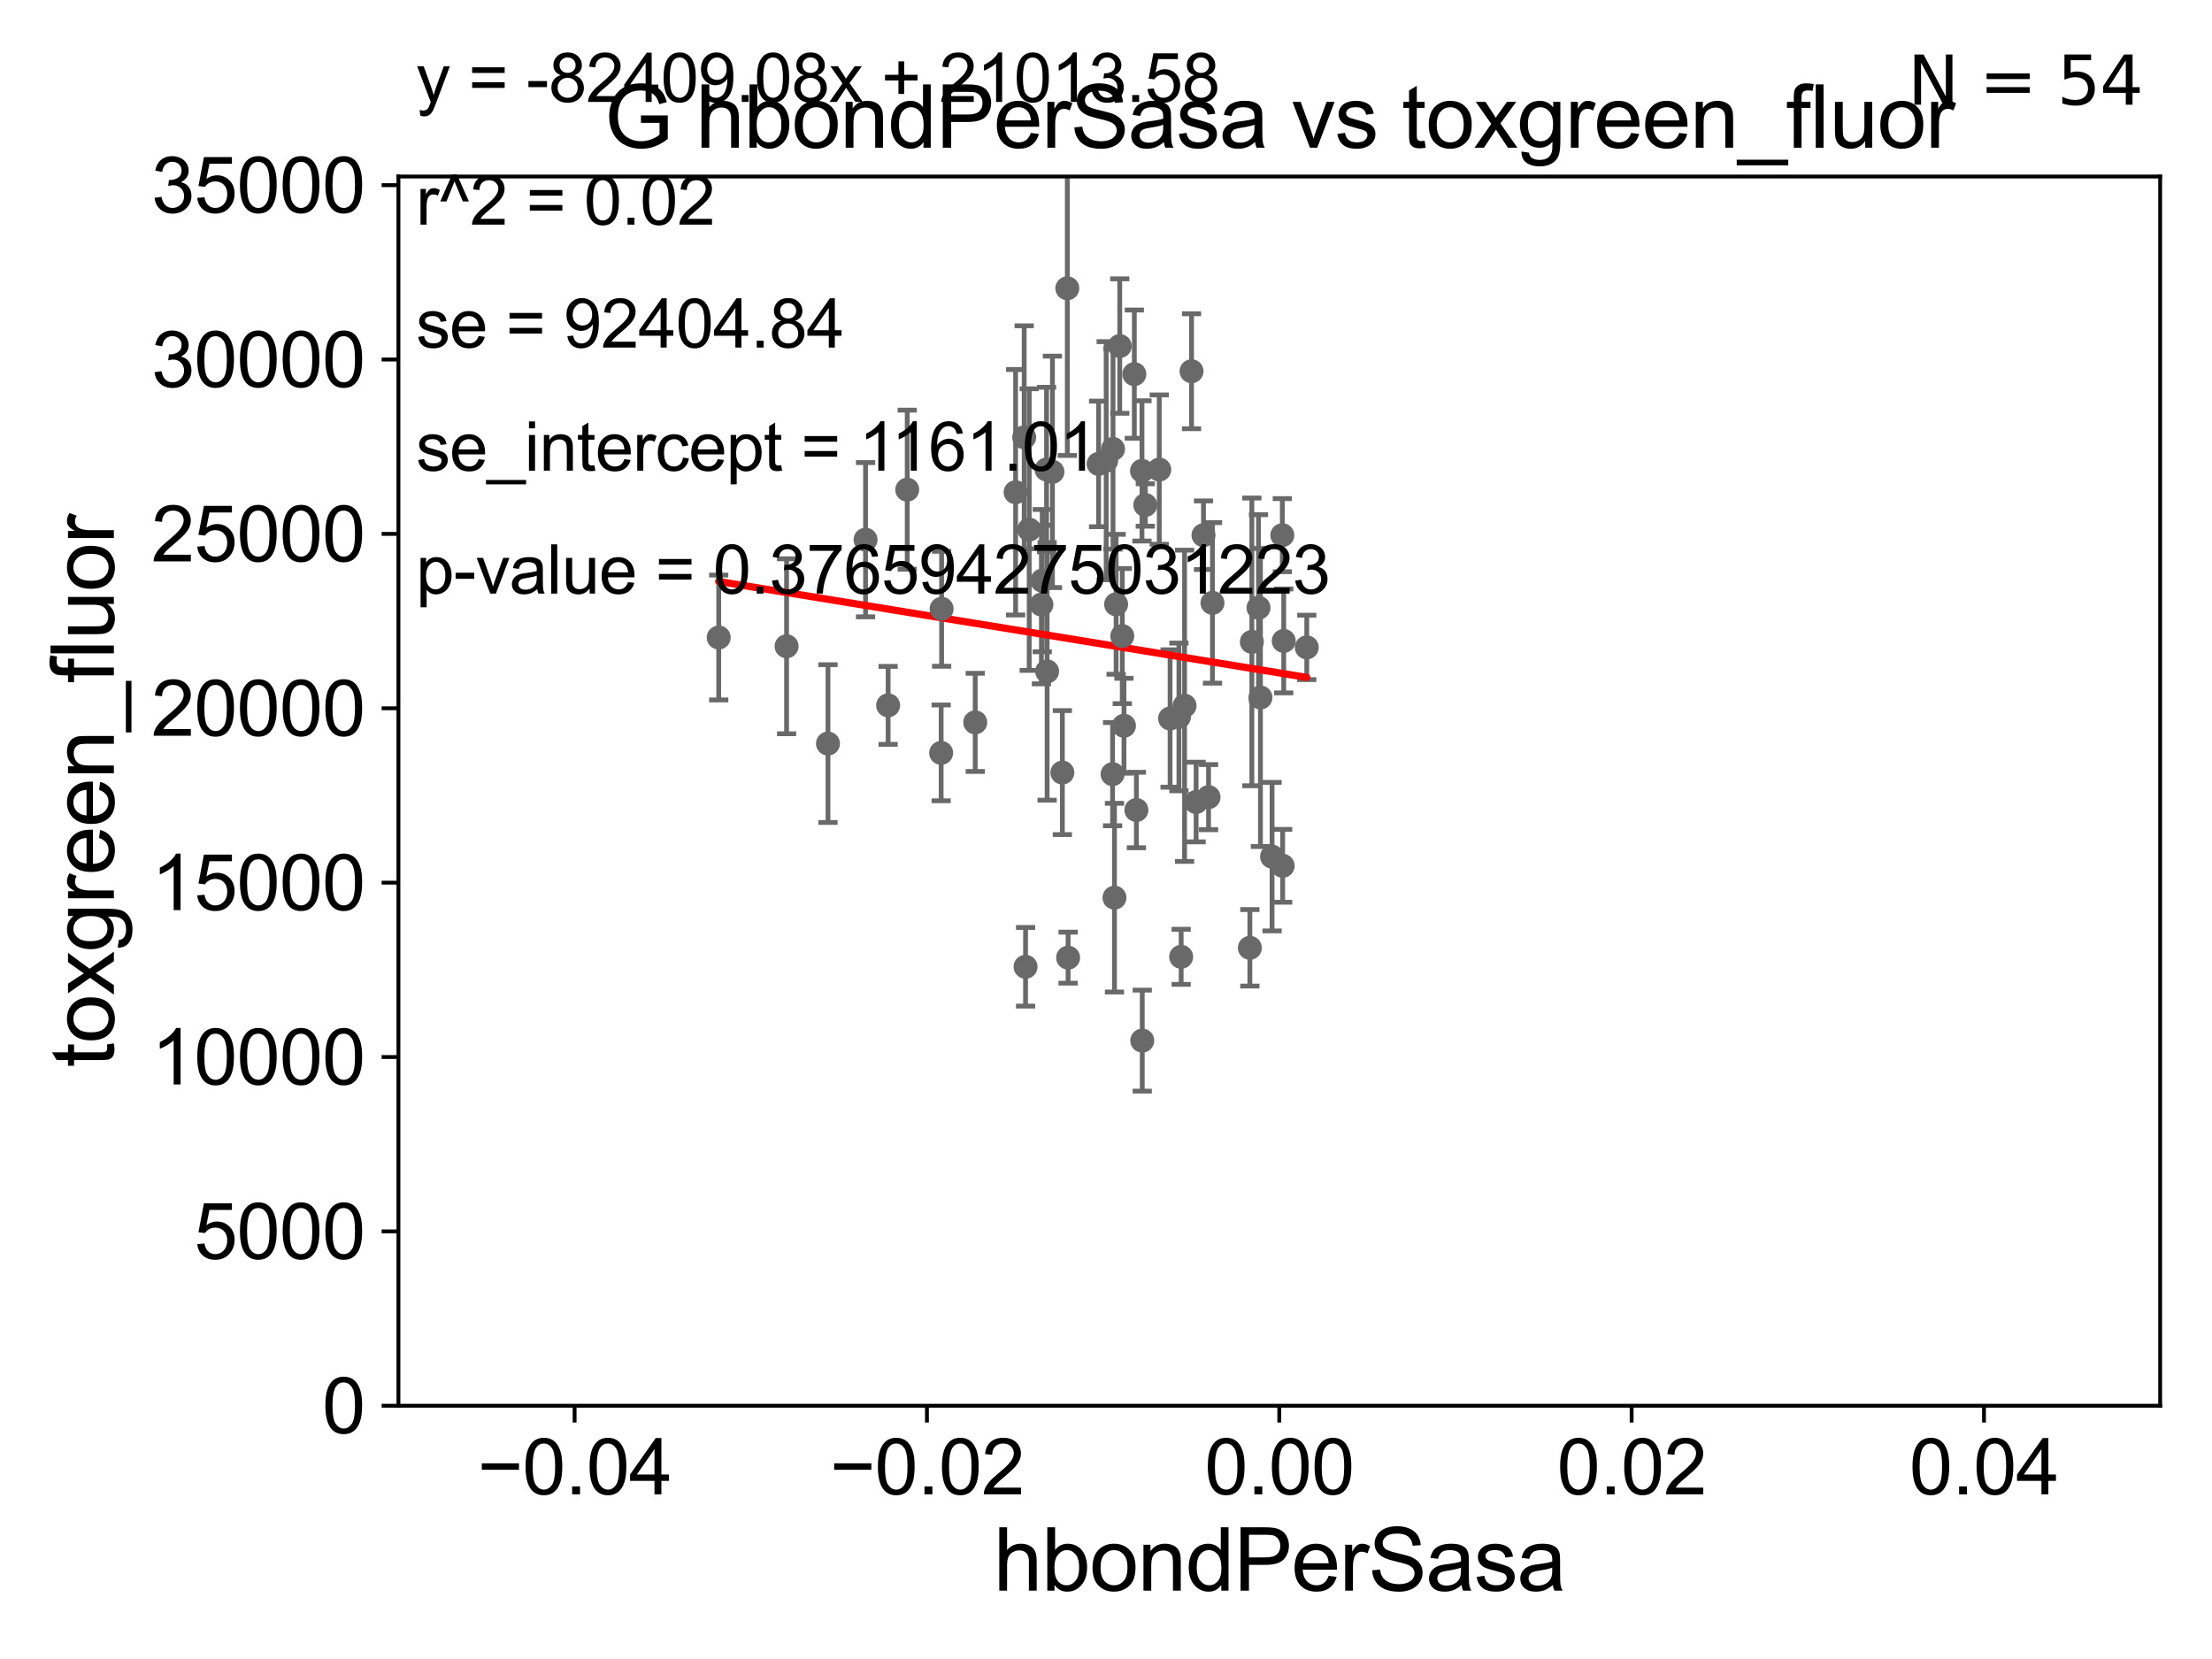 <?xml version="1.0" encoding="utf-8" standalone="no"?>
<!DOCTYPE svg PUBLIC "-//W3C//DTD SVG 1.1//EN"
  "http://www.w3.org/Graphics/SVG/1.1/DTD/svg11.dtd">
<svg xmlns:xlink="http://www.w3.org/1999/xlink" width="460.8pt" height="345.6pt" viewBox="0 0 460.8 345.6" xmlns="http://www.w3.org/2000/svg" version="1.1">
 <defs>
  <style type="text/css">*{stroke-linejoin: round; stroke-linecap: butt}</style>
 </defs>
 <g id="figure_1">
  <g id="patch_1">
   <path d="M 0 345.6 
L 460.8 345.6 
L 460.8 0 
L 0 0 
z
" style="fill: #ffffff"/>
  </g>
  <g id="axes_1">
   <g id="patch_2">
    <path d="M 83 292.84 
L 450 292.84 
L 450 36.775 
L 83 36.775 
z
" style="fill: #ffffff"/>
   </g>
   <g id="PathCollection_1">
    <defs>
     <path id="ma3cc958026" d="M 0 1.118 
C 0.297 1.118 0.581 1 0.791 0.791 
C 1 0.581 1.118 0.297 1.118 0 
C 1.118 -0.297 1 -0.581 0.791 -0.791 
C 0.581 -1 0.297 -1.118 0 -1.118 
C -0.297 -1.118 -0.581 -1 -0.791 -0.791 
C -1 -0.581 -1.118 -0.297 -1.118 0 
C -1.118 0.297 -1 0.581 -0.791 0.791 
C -0.581 1 -0.297 1.118 0 1.118 
z
" style="stroke: #696969"/>
    </defs>
    <g clip-path="url(#pfbc11d6a43)">
     <use xlink:href="#ma3cc958026" x="231.863" y="93.526" style="fill: #696969; stroke: #696969"/>
     <use xlink:href="#ma3cc958026" x="185.013" y="146.936" style="fill: #696969; stroke: #696969"/>
     <use xlink:href="#ma3cc958026" x="262.574" y="145.302" style="fill: #696969; stroke: #696969"/>
     <use xlink:href="#ma3cc958026" x="232.166" y="186.998" style="fill: #696969; stroke: #696969"/>
     <use xlink:href="#ma3cc958026" x="196.06" y="156.841" style="fill: #696969; stroke: #696969"/>
     <use xlink:href="#ma3cc958026" x="196.157" y="126.822" style="fill: #696969; stroke: #696969"/>
     <use xlink:href="#ma3cc958026" x="267.423" y="133.517" style="fill: #696969; stroke: #696969"/>
     <use xlink:href="#ma3cc958026" x="251.763" y="166.06" style="fill: #696969; stroke: #696969"/>
     <use xlink:href="#ma3cc958026" x="246.768" y="147.023" style="fill: #696969; stroke: #696969"/>
     <use xlink:href="#ma3cc958026" x="243.75" y="149.673" style="fill: #696969; stroke: #696969"/>
     <use xlink:href="#ma3cc958026" x="246.056" y="199.322" style="fill: #696969; stroke: #696969"/>
     <use xlink:href="#ma3cc958026" x="272.223" y="134.865" style="fill: #696969; stroke: #696969"/>
     <use xlink:href="#ma3cc958026" x="188.992" y="102.009" style="fill: #696969; stroke: #696969"/>
     <use xlink:href="#ma3cc958026" x="233.791" y="132.506" style="fill: #696969; stroke: #696969"/>
     <use xlink:href="#ma3cc958026" x="237.953" y="216.78" style="fill: #696969; stroke: #696969"/>
     <use xlink:href="#ma3cc958026" x="248.222" y="77.339" style="fill: #696969; stroke: #696969"/>
     <use xlink:href="#ma3cc958026" x="267.203" y="180.365" style="fill: #696969; stroke: #696969"/>
     <use xlink:href="#ma3cc958026" x="260.369" y="197.448" style="fill: #696969; stroke: #696969"/>
     <use xlink:href="#ma3cc958026" x="231.771" y="161.27" style="fill: #696969; stroke: #696969"/>
     <use xlink:href="#ma3cc958026" x="264.996" y="178.452" style="fill: #696969; stroke: #696969"/>
     <use xlink:href="#ma3cc958026" x="149.721" y="132.803" style="fill: #696969; stroke: #696969"/>
     <use xlink:href="#ma3cc958026" x="245.592" y="149.352" style="fill: #696969; stroke: #696969"/>
     <use xlink:href="#ma3cc958026" x="249.172" y="167.075" style="fill: #696969; stroke: #696969"/>
     <use xlink:href="#ma3cc958026" x="260.785" y="133.718" style="fill: #696969; stroke: #696969"/>
     <use xlink:href="#ma3cc958026" x="262.169" y="126.6" style="fill: #696969; stroke: #696969"/>
     <use xlink:href="#ma3cc958026" x="163.86" y="134.63" style="fill: #696969; stroke: #696969"/>
     <use xlink:href="#ma3cc958026" x="228.856" y="96.642" style="fill: #696969; stroke: #696969"/>
     <use xlink:href="#ma3cc958026" x="213.358" y="91.102" style="fill: #696969; stroke: #696969"/>
     <use xlink:href="#ma3cc958026" x="250.708" y="111.489" style="fill: #696969; stroke: #696969"/>
     <use xlink:href="#ma3cc958026" x="203.161" y="150.485" style="fill: #696969; stroke: #696969"/>
     <use xlink:href="#ma3cc958026" x="233.264" y="72.091" style="fill: #696969; stroke: #696969"/>
     <use xlink:href="#ma3cc958026" x="216.944" y="125.939" style="fill: #696969; stroke: #696969"/>
     <use xlink:href="#ma3cc958026" x="219.243" y="98.294" style="fill: #696969; stroke: #696969"/>
     <use xlink:href="#ma3cc958026" x="214.404" y="110.328" style="fill: #696969; stroke: #696969"/>
     <use xlink:href="#ma3cc958026" x="217.117" y="120.957" style="fill: #696969; stroke: #696969"/>
     <use xlink:href="#ma3cc958026" x="236.301" y="77.939" style="fill: #696969; stroke: #696969"/>
     <use xlink:href="#ma3cc958026" x="218.134" y="139.863" style="fill: #696969; stroke: #696969"/>
     <use xlink:href="#ma3cc958026" x="236.732" y="168.741" style="fill: #696969; stroke: #696969"/>
     <use xlink:href="#ma3cc958026" x="241.497" y="97.821" style="fill: #696969; stroke: #696969"/>
     <use xlink:href="#ma3cc958026" x="267.13" y="111.488" style="fill: #696969; stroke: #696969"/>
     <use xlink:href="#ma3cc958026" x="222.341" y="60.054" style="fill: #696969; stroke: #696969"/>
     <use xlink:href="#ma3cc958026" x="237.895" y="98.095" style="fill: #696969; stroke: #696969"/>
     <use xlink:href="#ma3cc958026" x="180.309" y="112.428" style="fill: #696969; stroke: #696969"/>
     <use xlink:href="#ma3cc958026" x="230.44" y="95.974" style="fill: #696969; stroke: #696969"/>
     <use xlink:href="#ma3cc958026" x="234.142" y="151.189" style="fill: #696969; stroke: #696969"/>
     <use xlink:href="#ma3cc958026" x="221.308" y="160.94" style="fill: #696969; stroke: #696969"/>
     <use xlink:href="#ma3cc958026" x="211.57" y="102.541" style="fill: #696969; stroke: #696969"/>
     <use xlink:href="#ma3cc958026" x="238.589" y="105.2" style="fill: #696969; stroke: #696969"/>
     <use xlink:href="#ma3cc958026" x="172.481" y="154.9" style="fill: #696969; stroke: #696969"/>
     <use xlink:href="#ma3cc958026" x="252.583" y="125.59" style="fill: #696969; stroke: #696969"/>
     <use xlink:href="#ma3cc958026" x="218.016" y="97.813" style="fill: #696969; stroke: #696969"/>
     <use xlink:href="#ma3cc958026" x="232.508" y="125.886" style="fill: #696969; stroke: #696969"/>
     <use xlink:href="#ma3cc958026" x="222.505" y="199.497" style="fill: #696969; stroke: #696969"/>
     <use xlink:href="#ma3cc958026" x="213.643" y="201.398" style="fill: #696969; stroke: #696969"/>
    </g>
   </g>
   <g id="matplotlib.axis_1">
    <g id="xtick_1">
     <g id="line2d_1">
      <defs>
       <path id="maecc7b74ae" d="M 0 0 
L 0 3.5 
" style="stroke: #000000; stroke-width: 0.8"/>
      </defs>
      <g>
       <use xlink:href="#maecc7b74ae" x="119.7" y="292.84" style="stroke: #000000; stroke-width: 0.8"/>
      </g>
     </g>
     <g id="text_1">
      <!-- −0.04 -->
      <g transform="translate(99.459 311.293)scale(0.16 -0.16)">
       <defs>
        <path id="ArialMT-2212" d="M 3381 1997 
L 356 1997 
L 356 2522 
L 3381 2522 
L 3381 1997 
z
" transform="scale(0.016)"/>
        <path id="ArialMT-30" d="M 266 2259 
Q 266 3072 433 3567 
Q 600 4063 929 4331 
Q 1259 4600 1759 4600 
Q 2128 4600 2406 4451 
Q 2684 4303 2865 4023 
Q 3047 3744 3150 3342 
Q 3253 2941 3253 2259 
Q 3253 1453 3087 958 
Q 2922 463 2592 192 
Q 2263 -78 1759 -78 
Q 1097 -78 719 397 
Q 266 969 266 2259 
z
M 844 2259 
Q 844 1131 1108 757 
Q 1372 384 1759 384 
Q 2147 384 2411 759 
Q 2675 1134 2675 2259 
Q 2675 3391 2411 3762 
Q 2147 4134 1753 4134 
Q 1366 4134 1134 3806 
Q 844 3388 844 2259 
z
" transform="scale(0.016)"/>
        <path id="ArialMT-2e" d="M 581 0 
L 581 641 
L 1222 641 
L 1222 0 
L 581 0 
z
" transform="scale(0.016)"/>
        <path id="ArialMT-34" d="M 2069 0 
L 2069 1097 
L 81 1097 
L 81 1613 
L 2172 4581 
L 2631 4581 
L 2631 1613 
L 3250 1613 
L 3250 1097 
L 2631 1097 
L 2631 0 
L 2069 0 
z
M 2069 1613 
L 2069 3678 
L 634 1613 
L 2069 1613 
z
" transform="scale(0.016)"/>
       </defs>
       <use xlink:href="#ArialMT-2212"/>
       <use xlink:href="#ArialMT-30" x="58.398"/>
       <use xlink:href="#ArialMT-2e" x="114.014"/>
       <use xlink:href="#ArialMT-30" x="141.797"/>
       <use xlink:href="#ArialMT-34" x="197.412"/>
      </g>
     </g>
    </g>
    <g id="xtick_2">
     <g id="line2d_2">
      <g>
       <use xlink:href="#maecc7b74ae" x="193.1" y="292.84" style="stroke: #000000; stroke-width: 0.8"/>
      </g>
     </g>
     <g id="text_2">
      <!-- −0.02 -->
      <g transform="translate(172.859 311.293)scale(0.16 -0.16)">
       <defs>
        <path id="ArialMT-32" d="M 3222 541 
L 3222 0 
L 194 0 
Q 188 203 259 391 
Q 375 700 629 1000 
Q 884 1300 1366 1694 
Q 2113 2306 2375 2664 
Q 2638 3022 2638 3341 
Q 2638 3675 2398 3904 
Q 2159 4134 1775 4134 
Q 1369 4134 1125 3890 
Q 881 3647 878 3216 
L 300 3275 
Q 359 3922 746 4261 
Q 1134 4600 1788 4600 
Q 2447 4600 2831 4234 
Q 3216 3869 3216 3328 
Q 3216 3053 3103 2787 
Q 2991 2522 2730 2228 
Q 2469 1934 1863 1422 
Q 1356 997 1212 845 
Q 1069 694 975 541 
L 3222 541 
z
" transform="scale(0.016)"/>
       </defs>
       <use xlink:href="#ArialMT-2212"/>
       <use xlink:href="#ArialMT-30" x="58.398"/>
       <use xlink:href="#ArialMT-2e" x="114.014"/>
       <use xlink:href="#ArialMT-30" x="141.797"/>
       <use xlink:href="#ArialMT-32" x="197.412"/>
      </g>
     </g>
    </g>
    <g id="xtick_3">
     <g id="line2d_3">
      <g>
       <use xlink:href="#maecc7b74ae" x="266.5" y="292.84" style="stroke: #000000; stroke-width: 0.8"/>
      </g>
     </g>
     <g id="text_3">
      <!-- 0.00 -->
      <g transform="translate(250.931 311.293)scale(0.16 -0.16)">
       <use xlink:href="#ArialMT-30"/>
       <use xlink:href="#ArialMT-2e" x="55.615"/>
       <use xlink:href="#ArialMT-30" x="83.398"/>
       <use xlink:href="#ArialMT-30" x="139.014"/>
      </g>
     </g>
    </g>
    <g id="xtick_4">
     <g id="line2d_4">
      <g>
       <use xlink:href="#maecc7b74ae" x="339.9" y="292.84" style="stroke: #000000; stroke-width: 0.8"/>
      </g>
     </g>
     <g id="text_4">
      <!-- 0.02 -->
      <g transform="translate(324.331 311.293)scale(0.16 -0.16)">
       <use xlink:href="#ArialMT-30"/>
       <use xlink:href="#ArialMT-2e" x="55.615"/>
       <use xlink:href="#ArialMT-30" x="83.398"/>
       <use xlink:href="#ArialMT-32" x="139.014"/>
      </g>
     </g>
    </g>
    <g id="xtick_5">
     <g id="line2d_5">
      <g>
       <use xlink:href="#maecc7b74ae" x="413.3" y="292.84" style="stroke: #000000; stroke-width: 0.8"/>
      </g>
     </g>
     <g id="text_5">
      <!-- 0.04 -->
      <g transform="translate(397.731 311.293)scale(0.16 -0.16)">
       <use xlink:href="#ArialMT-30"/>
       <use xlink:href="#ArialMT-2e" x="55.615"/>
       <use xlink:href="#ArialMT-30" x="83.398"/>
       <use xlink:href="#ArialMT-34" x="139.014"/>
      </g>
     </g>
    </g>
    <g id="text_6">
     <!-- hbondPerSasa -->
     <g transform="translate(206.958 331.357)scale(0.18 -0.18)">
      <defs>
       <path id="ArialMT-68" d="M 422 0 
L 422 4581 
L 984 4581 
L 984 2938 
Q 1378 3394 1978 3394 
Q 2347 3394 2619 3248 
Q 2891 3103 3008 2847 
Q 3125 2591 3125 2103 
L 3125 0 
L 2563 0 
L 2563 2103 
Q 2563 2525 2380 2717 
Q 2197 2909 1863 2909 
Q 1613 2909 1392 2779 
Q 1172 2650 1078 2428 
Q 984 2206 984 1816 
L 984 0 
L 422 0 
z
" transform="scale(0.016)"/>
       <path id="ArialMT-62" d="M 941 0 
L 419 0 
L 419 4581 
L 981 4581 
L 981 2947 
Q 1338 3394 1891 3394 
Q 2197 3394 2470 3270 
Q 2744 3147 2920 2923 
Q 3097 2700 3197 2384 
Q 3297 2069 3297 1709 
Q 3297 856 2875 390 
Q 2453 -75 1863 -75 
Q 1275 -75 941 416 
L 941 0 
z
M 934 1684 
Q 934 1088 1097 822 
Q 1363 388 1816 388 
Q 2184 388 2453 708 
Q 2722 1028 2722 1663 
Q 2722 2313 2464 2622 
Q 2206 2931 1841 2931 
Q 1472 2931 1203 2611 
Q 934 2291 934 1684 
z
" transform="scale(0.016)"/>
       <path id="ArialMT-6f" d="M 213 1659 
Q 213 2581 725 3025 
Q 1153 3394 1769 3394 
Q 2453 3394 2887 2945 
Q 3322 2497 3322 1706 
Q 3322 1066 3130 698 
Q 2938 331 2570 128 
Q 2203 -75 1769 -75 
Q 1072 -75 642 372 
Q 213 819 213 1659 
z
M 791 1659 
Q 791 1022 1069 705 
Q 1347 388 1769 388 
Q 2188 388 2466 706 
Q 2744 1025 2744 1678 
Q 2744 2294 2464 2611 
Q 2184 2928 1769 2928 
Q 1347 2928 1069 2612 
Q 791 2297 791 1659 
z
" transform="scale(0.016)"/>
       <path id="ArialMT-6e" d="M 422 0 
L 422 3319 
L 928 3319 
L 928 2847 
Q 1294 3394 1984 3394 
Q 2284 3394 2536 3286 
Q 2788 3178 2913 3003 
Q 3038 2828 3088 2588 
Q 3119 2431 3119 2041 
L 3119 0 
L 2556 0 
L 2556 2019 
Q 2556 2363 2490 2533 
Q 2425 2703 2258 2804 
Q 2091 2906 1866 2906 
Q 1506 2906 1245 2678 
Q 984 2450 984 1813 
L 984 0 
L 422 0 
z
" transform="scale(0.016)"/>
       <path id="ArialMT-64" d="M 2575 0 
L 2575 419 
Q 2259 -75 1647 -75 
Q 1250 -75 917 144 
Q 584 363 401 755 
Q 219 1147 219 1656 
Q 219 2153 384 2558 
Q 550 2963 881 3178 
Q 1213 3394 1622 3394 
Q 1922 3394 2156 3267 
Q 2391 3141 2538 2938 
L 2538 4581 
L 3097 4581 
L 3097 0 
L 2575 0 
z
M 797 1656 
Q 797 1019 1065 703 
Q 1334 388 1700 388 
Q 2069 388 2326 689 
Q 2584 991 2584 1609 
Q 2584 2291 2321 2609 
Q 2059 2928 1675 2928 
Q 1300 2928 1048 2622 
Q 797 2316 797 1656 
z
" transform="scale(0.016)"/>
       <path id="ArialMT-50" d="M 494 0 
L 494 4581 
L 2222 4581 
Q 2678 4581 2919 4538 
Q 3256 4481 3484 4323 
Q 3713 4166 3852 3881 
Q 3991 3597 3991 3256 
Q 3991 2672 3619 2267 
Q 3247 1863 2275 1863 
L 1100 1863 
L 1100 0 
L 494 0 
z
M 1100 2403 
L 2284 2403 
Q 2872 2403 3119 2622 
Q 3366 2841 3366 3238 
Q 3366 3525 3220 3729 
Q 3075 3934 2838 4000 
Q 2684 4041 2272 4041 
L 1100 4041 
L 1100 2403 
z
" transform="scale(0.016)"/>
       <path id="ArialMT-65" d="M 2694 1069 
L 3275 997 
Q 3138 488 2766 206 
Q 2394 -75 1816 -75 
Q 1088 -75 661 373 
Q 234 822 234 1631 
Q 234 2469 665 2931 
Q 1097 3394 1784 3394 
Q 2450 3394 2872 2941 
Q 3294 2488 3294 1666 
Q 3294 1616 3291 1516 
L 816 1516 
Q 847 969 1125 678 
Q 1403 388 1819 388 
Q 2128 388 2347 550 
Q 2566 713 2694 1069 
z
M 847 1978 
L 2700 1978 
Q 2663 2397 2488 2606 
Q 2219 2931 1791 2931 
Q 1403 2931 1139 2672 
Q 875 2413 847 1978 
z
" transform="scale(0.016)"/>
       <path id="ArialMT-72" d="M 416 0 
L 416 3319 
L 922 3319 
L 922 2816 
Q 1116 3169 1280 3281 
Q 1444 3394 1641 3394 
Q 1925 3394 2219 3213 
L 2025 2691 
Q 1819 2813 1613 2813 
Q 1428 2813 1281 2702 
Q 1134 2591 1072 2394 
Q 978 2094 978 1738 
L 978 0 
L 416 0 
z
" transform="scale(0.016)"/>
       <path id="ArialMT-53" d="M 288 1472 
L 859 1522 
Q 900 1178 1048 958 
Q 1197 738 1509 602 
Q 1822 466 2213 466 
Q 2559 466 2825 569 
Q 3091 672 3220 851 
Q 3350 1031 3350 1244 
Q 3350 1459 3225 1620 
Q 3100 1781 2813 1891 
Q 2628 1963 1997 2114 
Q 1366 2266 1113 2400 
Q 784 2572 623 2826 
Q 463 3081 463 3397 
Q 463 3744 659 4045 
Q 856 4347 1234 4503 
Q 1613 4659 2075 4659 
Q 2584 4659 2973 4495 
Q 3363 4331 3572 4012 
Q 3781 3694 3797 3291 
L 3216 3247 
Q 3169 3681 2898 3903 
Q 2628 4125 2100 4125 
Q 1550 4125 1298 3923 
Q 1047 3722 1047 3438 
Q 1047 3191 1225 3031 
Q 1400 2872 2139 2705 
Q 2878 2538 3153 2413 
Q 3553 2228 3743 1945 
Q 3934 1663 3934 1294 
Q 3934 928 3725 604 
Q 3516 281 3123 101 
Q 2731 -78 2241 -78 
Q 1619 -78 1198 103 
Q 778 284 539 648 
Q 300 1013 288 1472 
z
" transform="scale(0.016)"/>
       <path id="ArialMT-61" d="M 2588 409 
Q 2275 144 1986 34 
Q 1697 -75 1366 -75 
Q 819 -75 525 192 
Q 231 459 231 875 
Q 231 1119 342 1320 
Q 453 1522 633 1644 
Q 813 1766 1038 1828 
Q 1203 1872 1538 1913 
Q 2219 1994 2541 2106 
Q 2544 2222 2544 2253 
Q 2544 2597 2384 2738 
Q 2169 2928 1744 2928 
Q 1347 2928 1158 2789 
Q 969 2650 878 2297 
L 328 2372 
Q 403 2725 575 2942 
Q 747 3159 1072 3276 
Q 1397 3394 1825 3394 
Q 2250 3394 2515 3294 
Q 2781 3194 2906 3042 
Q 3031 2891 3081 2659 
Q 3109 2516 3109 2141 
L 3109 1391 
Q 3109 606 3145 398 
Q 3181 191 3288 0 
L 2700 0 
Q 2613 175 2588 409 
z
M 2541 1666 
Q 2234 1541 1622 1453 
Q 1275 1403 1131 1340 
Q 988 1278 909 1158 
Q 831 1038 831 891 
Q 831 666 1001 516 
Q 1172 366 1500 366 
Q 1825 366 2078 508 
Q 2331 650 2450 897 
Q 2541 1088 2541 1459 
L 2541 1666 
z
" transform="scale(0.016)"/>
       <path id="ArialMT-73" d="M 197 991 
L 753 1078 
Q 800 744 1014 566 
Q 1228 388 1613 388 
Q 2000 388 2187 545 
Q 2375 703 2375 916 
Q 2375 1106 2209 1216 
Q 2094 1291 1634 1406 
Q 1016 1563 777 1677 
Q 538 1791 414 1992 
Q 291 2194 291 2438 
Q 291 2659 392 2848 
Q 494 3038 669 3163 
Q 800 3259 1026 3326 
Q 1253 3394 1513 3394 
Q 1903 3394 2198 3281 
Q 2494 3169 2634 2976 
Q 2775 2784 2828 2463 
L 2278 2388 
Q 2241 2644 2061 2787 
Q 1881 2931 1553 2931 
Q 1166 2931 1000 2803 
Q 834 2675 834 2503 
Q 834 2394 903 2306 
Q 972 2216 1119 2156 
Q 1203 2125 1616 2013 
Q 2213 1853 2448 1751 
Q 2684 1650 2818 1456 
Q 2953 1263 2953 975 
Q 2953 694 2789 445 
Q 2625 197 2315 61 
Q 2006 -75 1616 -75 
Q 969 -75 630 194 
Q 291 463 197 991 
z
" transform="scale(0.016)"/>
      </defs>
      <use xlink:href="#ArialMT-68"/>
      <use xlink:href="#ArialMT-62" x="55.615"/>
      <use xlink:href="#ArialMT-6f" x="111.23"/>
      <use xlink:href="#ArialMT-6e" x="166.846"/>
      <use xlink:href="#ArialMT-64" x="222.461"/>
      <use xlink:href="#ArialMT-50" x="278.076"/>
      <use xlink:href="#ArialMT-65" x="344.775"/>
      <use xlink:href="#ArialMT-72" x="400.391"/>
      <use xlink:href="#ArialMT-53" x="433.691"/>
      <use xlink:href="#ArialMT-61" x="500.391"/>
      <use xlink:href="#ArialMT-73" x="556.006"/>
      <use xlink:href="#ArialMT-61" x="606.006"/>
     </g>
    </g>
   </g>
   <g id="matplotlib.axis_2">
    <g id="ytick_1">
     <g id="line2d_6">
      <defs>
       <path id="m964c12c816" d="M 0 0 
L -3.5 0 
" style="stroke: #000000; stroke-width: 0.8"/>
      </defs>
      <g>
       <use xlink:href="#m964c12c816" x="83" y="292.84" style="stroke: #000000; stroke-width: 0.8"/>
      </g>
     </g>
     <g id="text_7">
      <!-- 0 -->
      <g transform="translate(67.103 298.566)scale(0.16 -0.16)">
       <use xlink:href="#ArialMT-30"/>
      </g>
     </g>
    </g>
    <g id="ytick_2">
     <g id="line2d_7">
      <g>
       <use xlink:href="#m964c12c816" x="83" y="256.516" style="stroke: #000000; stroke-width: 0.8"/>
      </g>
     </g>
     <g id="text_8">
      <!-- 5000 -->
      <g transform="translate(40.41 262.242)scale(0.16 -0.16)">
       <defs>
        <path id="ArialMT-35" d="M 266 1200 
L 856 1250 
Q 922 819 1161 601 
Q 1400 384 1738 384 
Q 2144 384 2425 690 
Q 2706 997 2706 1503 
Q 2706 1984 2436 2262 
Q 2166 2541 1728 2541 
Q 1456 2541 1237 2417 
Q 1019 2294 894 2097 
L 366 2166 
L 809 4519 
L 3088 4519 
L 3088 3981 
L 1259 3981 
L 1013 2750 
Q 1425 3038 1878 3038 
Q 2478 3038 2890 2622 
Q 3303 2206 3303 1553 
Q 3303 931 2941 478 
Q 2500 -78 1738 -78 
Q 1113 -78 717 272 
Q 322 622 266 1200 
z
" transform="scale(0.016)"/>
       </defs>
       <use xlink:href="#ArialMT-35"/>
       <use xlink:href="#ArialMT-30" x="55.615"/>
       <use xlink:href="#ArialMT-30" x="111.23"/>
       <use xlink:href="#ArialMT-30" x="166.846"/>
      </g>
     </g>
    </g>
    <g id="ytick_3">
     <g id="line2d_8">
      <g>
       <use xlink:href="#m964c12c816" x="83" y="220.192" style="stroke: #000000; stroke-width: 0.8"/>
      </g>
     </g>
     <g id="text_9">
      <!-- 10000 -->
      <g transform="translate(31.512 225.918)scale(0.16 -0.16)">
       <defs>
        <path id="ArialMT-31" d="M 2384 0 
L 1822 0 
L 1822 3584 
Q 1619 3391 1289 3197 
Q 959 3003 697 2906 
L 697 3450 
Q 1169 3672 1522 3987 
Q 1875 4303 2022 4600 
L 2384 4600 
L 2384 0 
z
" transform="scale(0.016)"/>
       </defs>
       <use xlink:href="#ArialMT-31"/>
       <use xlink:href="#ArialMT-30" x="55.615"/>
       <use xlink:href="#ArialMT-30" x="111.23"/>
       <use xlink:href="#ArialMT-30" x="166.846"/>
       <use xlink:href="#ArialMT-30" x="222.461"/>
      </g>
     </g>
    </g>
    <g id="ytick_4">
     <g id="line2d_9">
      <g>
       <use xlink:href="#m964c12c816" x="83" y="183.867" style="stroke: #000000; stroke-width: 0.8"/>
      </g>
     </g>
     <g id="text_10">
      <!-- 15000 -->
      <g transform="translate(31.512 189.594)scale(0.16 -0.16)">
       <use xlink:href="#ArialMT-31"/>
       <use xlink:href="#ArialMT-35" x="55.615"/>
       <use xlink:href="#ArialMT-30" x="111.23"/>
       <use xlink:href="#ArialMT-30" x="166.846"/>
       <use xlink:href="#ArialMT-30" x="222.461"/>
      </g>
     </g>
    </g>
    <g id="ytick_5">
     <g id="line2d_10">
      <g>
       <use xlink:href="#m964c12c816" x="83" y="147.543" style="stroke: #000000; stroke-width: 0.8"/>
      </g>
     </g>
     <g id="text_11">
      <!-- 20000 -->
      <g transform="translate(31.512 153.27)scale(0.16 -0.16)">
       <use xlink:href="#ArialMT-32"/>
       <use xlink:href="#ArialMT-30" x="55.615"/>
       <use xlink:href="#ArialMT-30" x="111.23"/>
       <use xlink:href="#ArialMT-30" x="166.846"/>
       <use xlink:href="#ArialMT-30" x="222.461"/>
      </g>
     </g>
    </g>
    <g id="ytick_6">
     <g id="line2d_11">
      <g>
       <use xlink:href="#m964c12c816" x="83" y="111.219" style="stroke: #000000; stroke-width: 0.8"/>
      </g>
     </g>
     <g id="text_12">
      <!-- 25000 -->
      <g transform="translate(31.512 116.945)scale(0.16 -0.16)">
       <use xlink:href="#ArialMT-32"/>
       <use xlink:href="#ArialMT-35" x="55.615"/>
       <use xlink:href="#ArialMT-30" x="111.23"/>
       <use xlink:href="#ArialMT-30" x="166.846"/>
       <use xlink:href="#ArialMT-30" x="222.461"/>
      </g>
     </g>
    </g>
    <g id="ytick_7">
     <g id="line2d_12">
      <g>
       <use xlink:href="#m964c12c816" x="83" y="74.895" style="stroke: #000000; stroke-width: 0.8"/>
      </g>
     </g>
     <g id="text_13">
      <!-- 30000 -->
      <g transform="translate(31.512 80.621)scale(0.16 -0.16)">
       <defs>
        <path id="ArialMT-33" d="M 269 1209 
L 831 1284 
Q 928 806 1161 595 
Q 1394 384 1728 384 
Q 2125 384 2398 659 
Q 2672 934 2672 1341 
Q 2672 1728 2419 1979 
Q 2166 2231 1775 2231 
Q 1616 2231 1378 2169 
L 1441 2663 
Q 1497 2656 1531 2656 
Q 1891 2656 2178 2843 
Q 2466 3031 2466 3422 
Q 2466 3731 2256 3934 
Q 2047 4138 1716 4138 
Q 1388 4138 1169 3931 
Q 950 3725 888 3313 
L 325 3413 
Q 428 3978 793 4289 
Q 1159 4600 1703 4600 
Q 2078 4600 2393 4439 
Q 2709 4278 2876 4000 
Q 3044 3722 3044 3409 
Q 3044 3113 2884 2869 
Q 2725 2625 2413 2481 
Q 2819 2388 3044 2092 
Q 3269 1797 3269 1353 
Q 3269 753 2831 336 
Q 2394 -81 1725 -81 
Q 1122 -81 723 278 
Q 325 638 269 1209 
z
" transform="scale(0.016)"/>
       </defs>
       <use xlink:href="#ArialMT-33"/>
       <use xlink:href="#ArialMT-30" x="55.615"/>
       <use xlink:href="#ArialMT-30" x="111.23"/>
       <use xlink:href="#ArialMT-30" x="166.846"/>
       <use xlink:href="#ArialMT-30" x="222.461"/>
      </g>
     </g>
    </g>
    <g id="ytick_8">
     <g id="line2d_13">
      <g>
       <use xlink:href="#m964c12c816" x="83" y="38.571" style="stroke: #000000; stroke-width: 0.8"/>
      </g>
     </g>
     <g id="text_14">
      <!-- 35000 -->
      <g transform="translate(31.512 44.297)scale(0.16 -0.16)">
       <use xlink:href="#ArialMT-33"/>
       <use xlink:href="#ArialMT-35" x="55.615"/>
       <use xlink:href="#ArialMT-30" x="111.23"/>
       <use xlink:href="#ArialMT-30" x="166.846"/>
       <use xlink:href="#ArialMT-30" x="222.461"/>
      </g>
     </g>
    </g>
    <g id="text_15">
     <!-- toxgreen_fluor -->
     <g transform="translate(23.724 222.34)rotate(-90)scale(0.18 -0.18)">
      <defs>
       <path id="ArialMT-74" d="M 1650 503 
L 1731 6 
Q 1494 -44 1306 -44 
Q 1000 -44 831 53 
Q 663 150 594 308 
Q 525 466 525 972 
L 525 2881 
L 113 2881 
L 113 3319 
L 525 3319 
L 525 4141 
L 1084 4478 
L 1084 3319 
L 1650 3319 
L 1650 2881 
L 1084 2881 
L 1084 941 
Q 1084 700 1114 631 
Q 1144 563 1211 522 
Q 1278 481 1403 481 
Q 1497 481 1650 503 
z
" transform="scale(0.016)"/>
       <path id="ArialMT-78" d="M 47 0 
L 1259 1725 
L 138 3319 
L 841 3319 
L 1350 2541 
Q 1494 2319 1581 2169 
Q 1719 2375 1834 2534 
L 2394 3319 
L 3066 3319 
L 1919 1756 
L 3153 0 
L 2463 0 
L 1781 1031 
L 1600 1309 
L 728 0 
L 47 0 
z
" transform="scale(0.016)"/>
       <path id="ArialMT-67" d="M 319 -275 
L 866 -356 
Q 900 -609 1056 -725 
Q 1266 -881 1628 -881 
Q 2019 -881 2231 -725 
Q 2444 -569 2519 -288 
Q 2563 -116 2559 434 
Q 2191 0 1641 0 
Q 956 0 581 494 
Q 206 988 206 1678 
Q 206 2153 378 2554 
Q 550 2956 876 3175 
Q 1203 3394 1644 3394 
Q 2231 3394 2613 2919 
L 2613 3319 
L 3131 3319 
L 3131 450 
Q 3131 -325 2973 -648 
Q 2816 -972 2473 -1159 
Q 2131 -1347 1631 -1347 
Q 1038 -1347 672 -1080 
Q 306 -813 319 -275 
z
M 784 1719 
Q 784 1066 1043 766 
Q 1303 466 1694 466 
Q 2081 466 2343 764 
Q 2606 1063 2606 1700 
Q 2606 2309 2336 2618 
Q 2066 2928 1684 2928 
Q 1309 2928 1046 2623 
Q 784 2319 784 1719 
z
" transform="scale(0.016)"/>
       <path id="ArialMT-5f" d="M -97 -1272 
L -97 -866 
L 3631 -866 
L 3631 -1272 
L -97 -1272 
z
" transform="scale(0.016)"/>
       <path id="ArialMT-66" d="M 556 0 
L 556 2881 
L 59 2881 
L 59 3319 
L 556 3319 
L 556 3672 
Q 556 4006 616 4169 
Q 697 4388 901 4523 
Q 1106 4659 1475 4659 
Q 1713 4659 2000 4603 
L 1916 4113 
Q 1741 4144 1584 4144 
Q 1328 4144 1222 4034 
Q 1116 3925 1116 3625 
L 1116 3319 
L 1763 3319 
L 1763 2881 
L 1116 2881 
L 1116 0 
L 556 0 
z
" transform="scale(0.016)"/>
       <path id="ArialMT-6c" d="M 409 0 
L 409 4581 
L 972 4581 
L 972 0 
L 409 0 
z
" transform="scale(0.016)"/>
       <path id="ArialMT-75" d="M 2597 0 
L 2597 488 
Q 2209 -75 1544 -75 
Q 1250 -75 995 37 
Q 741 150 617 320 
Q 494 491 444 738 
Q 409 903 409 1263 
L 409 3319 
L 972 3319 
L 972 1478 
Q 972 1038 1006 884 
Q 1059 663 1231 536 
Q 1403 409 1656 409 
Q 1909 409 2131 539 
Q 2353 669 2445 892 
Q 2538 1116 2538 1541 
L 2538 3319 
L 3100 3319 
L 3100 0 
L 2597 0 
z
" transform="scale(0.016)"/>
      </defs>
      <use xlink:href="#ArialMT-74"/>
      <use xlink:href="#ArialMT-6f" x="27.783"/>
      <use xlink:href="#ArialMT-78" x="83.398"/>
      <use xlink:href="#ArialMT-67" x="133.398"/>
      <use xlink:href="#ArialMT-72" x="189.014"/>
      <use xlink:href="#ArialMT-65" x="222.314"/>
      <use xlink:href="#ArialMT-65" x="277.93"/>
      <use xlink:href="#ArialMT-6e" x="333.545"/>
      <use xlink:href="#ArialMT-5f" x="389.16"/>
      <use xlink:href="#ArialMT-66" x="444.775"/>
      <use xlink:href="#ArialMT-6c" x="472.559"/>
      <use xlink:href="#ArialMT-75" x="494.775"/>
      <use xlink:href="#ArialMT-6f" x="550.391"/>
      <use xlink:href="#ArialMT-72" x="606.006"/>
     </g>
    </g>
   </g>
   <g id="LineCollection_1">
    <path d="M 231.863 114.398 
L 231.863 72.653 
" clip-path="url(#pfbc11d6a43)" style="fill: none; stroke: #696969"/>
    <path d="M 185.013 155.054 
L 185.013 138.818 
" clip-path="url(#pfbc11d6a43)" style="fill: none; stroke: #696969"/>
    <path d="M 262.574 176.343 
L 262.574 114.261 
" clip-path="url(#pfbc11d6a43)" style="fill: none; stroke: #696969"/>
    <path d="M 232.166 206.656 
L 232.166 167.341 
" clip-path="url(#pfbc11d6a43)" style="fill: none; stroke: #696969"/>
    <path d="M 196.06 166.82 
L 196.06 146.861 
" clip-path="url(#pfbc11d6a43)" style="fill: none; stroke: #696969"/>
    <path d="M 196.157 138.793 
L 196.157 114.851 
" clip-path="url(#pfbc11d6a43)" style="fill: none; stroke: #696969"/>
    <path d="M 267.423 144.34 
L 267.423 122.694 
" clip-path="url(#pfbc11d6a43)" style="fill: none; stroke: #696969"/>
    <path d="M 251.763 172.842 
L 251.763 159.277 
" clip-path="url(#pfbc11d6a43)" style="fill: none; stroke: #696969"/>
    <path d="M 246.768 179.444 
L 246.768 114.602 
" clip-path="url(#pfbc11d6a43)" style="fill: none; stroke: #696969"/>
    <path d="M 243.75 163.985 
L 243.75 135.36 
" clip-path="url(#pfbc11d6a43)" style="fill: none; stroke: #696969"/>
    <path d="M 246.056 205.059 
L 246.056 193.584 
" clip-path="url(#pfbc11d6a43)" style="fill: none; stroke: #696969"/>
    <path d="M 272.223 141.573 
L 272.223 128.157 
" clip-path="url(#pfbc11d6a43)" style="fill: none; stroke: #696969"/>
    <path d="M 188.992 118.578 
L 188.992 85.439 
" clip-path="url(#pfbc11d6a43)" style="fill: none; stroke: #696969"/>
    <path d="M 233.791 146.575 
L 233.791 118.437 
" clip-path="url(#pfbc11d6a43)" style="fill: none; stroke: #696969"/>
    <path d="M 237.953 227.297 
L 237.953 206.263 
" clip-path="url(#pfbc11d6a43)" style="fill: none; stroke: #696969"/>
    <path d="M 248.222 89.318 
L 248.222 65.36 
" clip-path="url(#pfbc11d6a43)" style="fill: none; stroke: #696969"/>
    <path d="M 267.203 187.95 
L 267.203 172.779 
" clip-path="url(#pfbc11d6a43)" style="fill: none; stroke: #696969"/>
    <path d="M 260.369 205.416 
L 260.369 189.481 
" clip-path="url(#pfbc11d6a43)" style="fill: none; stroke: #696969"/>
    <path d="M 231.771 172.022 
L 231.771 150.517 
" clip-path="url(#pfbc11d6a43)" style="fill: none; stroke: #696969"/>
    <path d="M 264.996 193.92 
L 264.996 162.984 
" clip-path="url(#pfbc11d6a43)" style="fill: none; stroke: #696969"/>
    <path d="M 149.721 145.809 
L 149.721 119.798 
" clip-path="url(#pfbc11d6a43)" style="fill: none; stroke: #696969"/>
    <path d="M 245.592 164.74 
L 245.592 133.965 
" clip-path="url(#pfbc11d6a43)" style="fill: none; stroke: #696969"/>
    <path d="M 249.172 175.375 
L 249.172 158.776 
" clip-path="url(#pfbc11d6a43)" style="fill: none; stroke: #696969"/>
    <path d="M 260.785 163.689 
L 260.785 103.748 
" clip-path="url(#pfbc11d6a43)" style="fill: none; stroke: #696969"/>
    <path d="M 262.169 145.98 
L 262.169 107.219 
" clip-path="url(#pfbc11d6a43)" style="fill: none; stroke: #696969"/>
    <path d="M 163.86 152.856 
L 163.86 116.404 
" clip-path="url(#pfbc11d6a43)" style="fill: none; stroke: #696969"/>
    <path d="M 228.856 109.725 
L 228.856 83.558 
" clip-path="url(#pfbc11d6a43)" style="fill: none; stroke: #696969"/>
    <path d="M 213.358 114.329 
L 213.358 67.876 
" clip-path="url(#pfbc11d6a43)" style="fill: none; stroke: #696969"/>
    <path d="M 250.708 118.631 
L 250.708 104.348 
" clip-path="url(#pfbc11d6a43)" style="fill: none; stroke: #696969"/>
    <path d="M 203.161 160.712 
L 203.161 140.258 
" clip-path="url(#pfbc11d6a43)" style="fill: none; stroke: #696969"/>
    <path d="M 233.264 86.098 
L 233.264 58.084 
" clip-path="url(#pfbc11d6a43)" style="fill: none; stroke: #696969"/>
    <path d="M 216.944 142.455 
L 216.944 109.423 
" clip-path="url(#pfbc11d6a43)" style="fill: none; stroke: #696969"/>
    <path d="M 219.243 122.401 
L 219.243 74.187 
" clip-path="url(#pfbc11d6a43)" style="fill: none; stroke: #696969"/>
    <path d="M 214.404 139.658 
L 214.404 80.997 
" clip-path="url(#pfbc11d6a43)" style="fill: none; stroke: #696969"/>
    <path d="M 217.117 135.779 
L 217.117 106.136 
" clip-path="url(#pfbc11d6a43)" style="fill: none; stroke: #696969"/>
    <path d="M 236.301 91.293 
L 236.301 64.584 
" clip-path="url(#pfbc11d6a43)" style="fill: none; stroke: #696969"/>
    <path d="M 218.134 166.691 
L 218.134 113.034 
" clip-path="url(#pfbc11d6a43)" style="fill: none; stroke: #696969"/>
    <path d="M 236.732 176.604 
L 236.732 160.879 
" clip-path="url(#pfbc11d6a43)" style="fill: none; stroke: #696969"/>
    <path d="M 241.497 113.372 
L 241.497 82.269 
" clip-path="url(#pfbc11d6a43)" style="fill: none; stroke: #696969"/>
    <path d="M 267.13 119.104 
L 267.13 103.872 
" clip-path="url(#pfbc11d6a43)" style="fill: none; stroke: #696969"/>
    <path d="M 222.341 94.883 
L 222.341 25.225 
" clip-path="url(#pfbc11d6a43)" style="fill: none; stroke: #696969"/>
    <path d="M 237.895 112.707 
L 237.895 83.483 
" clip-path="url(#pfbc11d6a43)" style="fill: none; stroke: #696969"/>
    <path d="M 180.309 128.494 
L 180.309 96.362 
" clip-path="url(#pfbc11d6a43)" style="fill: none; stroke: #696969"/>
    <path d="M 230.44 120.774 
L 230.44 71.173 
" clip-path="url(#pfbc11d6a43)" style="fill: none; stroke: #696969"/>
    <path d="M 234.142 161.08 
L 234.142 141.298 
" clip-path="url(#pfbc11d6a43)" style="fill: none; stroke: #696969"/>
    <path d="M 221.308 173.855 
L 221.308 148.026 
" clip-path="url(#pfbc11d6a43)" style="fill: none; stroke: #696969"/>
    <path d="M 211.57 128.111 
L 211.57 76.97 
" clip-path="url(#pfbc11d6a43)" style="fill: none; stroke: #696969"/>
    <path d="M 238.589 109.621 
L 238.589 100.78 
" clip-path="url(#pfbc11d6a43)" style="fill: none; stroke: #696969"/>
    <path d="M 172.481 171.336 
L 172.481 138.463 
" clip-path="url(#pfbc11d6a43)" style="fill: none; stroke: #696969"/>
    <path d="M 252.583 142.311 
L 252.583 108.87 
" clip-path="url(#pfbc11d6a43)" style="fill: none; stroke: #696969"/>
    <path d="M 218.016 114.953 
L 218.016 80.673 
" clip-path="url(#pfbc11d6a43)" style="fill: none; stroke: #696969"/>
    <path d="M 232.508 140.457 
L 232.508 111.314 
" clip-path="url(#pfbc11d6a43)" style="fill: none; stroke: #696969"/>
    <path d="M 222.505 204.806 
L 222.505 194.188 
" clip-path="url(#pfbc11d6a43)" style="fill: none; stroke: #696969"/>
    <path d="M 213.643 209.59 
L 213.643 193.205 
" clip-path="url(#pfbc11d6a43)" style="fill: none; stroke: #696969"/>
   </g>
   <g id="line2d_14">
    <defs>
     <path id="mc3419bcd6a" d="M 2 0 
L -2 -0 
" style="stroke: #696969"/>
    </defs>
    <g clip-path="url(#pfbc11d6a43)">
     <use xlink:href="#mc3419bcd6a" x="231.863" y="114.398" style="fill: #696969; stroke: #696969"/>
     <use xlink:href="#mc3419bcd6a" x="185.013" y="155.054" style="fill: #696969; stroke: #696969"/>
     <use xlink:href="#mc3419bcd6a" x="262.574" y="176.343" style="fill: #696969; stroke: #696969"/>
     <use xlink:href="#mc3419bcd6a" x="232.166" y="206.656" style="fill: #696969; stroke: #696969"/>
     <use xlink:href="#mc3419bcd6a" x="196.06" y="166.82" style="fill: #696969; stroke: #696969"/>
     <use xlink:href="#mc3419bcd6a" x="196.157" y="138.793" style="fill: #696969; stroke: #696969"/>
     <use xlink:href="#mc3419bcd6a" x="267.423" y="144.34" style="fill: #696969; stroke: #696969"/>
     <use xlink:href="#mc3419bcd6a" x="251.763" y="172.842" style="fill: #696969; stroke: #696969"/>
     <use xlink:href="#mc3419bcd6a" x="246.768" y="179.444" style="fill: #696969; stroke: #696969"/>
     <use xlink:href="#mc3419bcd6a" x="243.75" y="163.985" style="fill: #696969; stroke: #696969"/>
     <use xlink:href="#mc3419bcd6a" x="246.056" y="205.059" style="fill: #696969; stroke: #696969"/>
     <use xlink:href="#mc3419bcd6a" x="272.223" y="141.573" style="fill: #696969; stroke: #696969"/>
     <use xlink:href="#mc3419bcd6a" x="188.992" y="118.578" style="fill: #696969; stroke: #696969"/>
     <use xlink:href="#mc3419bcd6a" x="233.791" y="146.575" style="fill: #696969; stroke: #696969"/>
     <use xlink:href="#mc3419bcd6a" x="237.953" y="227.297" style="fill: #696969; stroke: #696969"/>
     <use xlink:href="#mc3419bcd6a" x="248.222" y="89.318" style="fill: #696969; stroke: #696969"/>
     <use xlink:href="#mc3419bcd6a" x="267.203" y="187.95" style="fill: #696969; stroke: #696969"/>
     <use xlink:href="#mc3419bcd6a" x="260.369" y="205.416" style="fill: #696969; stroke: #696969"/>
     <use xlink:href="#mc3419bcd6a" x="231.771" y="172.022" style="fill: #696969; stroke: #696969"/>
     <use xlink:href="#mc3419bcd6a" x="264.996" y="193.92" style="fill: #696969; stroke: #696969"/>
     <use xlink:href="#mc3419bcd6a" x="149.721" y="145.809" style="fill: #696969; stroke: #696969"/>
     <use xlink:href="#mc3419bcd6a" x="245.592" y="164.74" style="fill: #696969; stroke: #696969"/>
     <use xlink:href="#mc3419bcd6a" x="249.172" y="175.375" style="fill: #696969; stroke: #696969"/>
     <use xlink:href="#mc3419bcd6a" x="260.785" y="163.689" style="fill: #696969; stroke: #696969"/>
     <use xlink:href="#mc3419bcd6a" x="262.169" y="145.98" style="fill: #696969; stroke: #696969"/>
     <use xlink:href="#mc3419bcd6a" x="163.86" y="152.856" style="fill: #696969; stroke: #696969"/>
     <use xlink:href="#mc3419bcd6a" x="228.856" y="109.725" style="fill: #696969; stroke: #696969"/>
     <use xlink:href="#mc3419bcd6a" x="213.358" y="114.329" style="fill: #696969; stroke: #696969"/>
     <use xlink:href="#mc3419bcd6a" x="250.708" y="118.631" style="fill: #696969; stroke: #696969"/>
     <use xlink:href="#mc3419bcd6a" x="203.161" y="160.712" style="fill: #696969; stroke: #696969"/>
     <use xlink:href="#mc3419bcd6a" x="233.264" y="86.098" style="fill: #696969; stroke: #696969"/>
     <use xlink:href="#mc3419bcd6a" x="216.944" y="142.455" style="fill: #696969; stroke: #696969"/>
     <use xlink:href="#mc3419bcd6a" x="219.243" y="122.401" style="fill: #696969; stroke: #696969"/>
     <use xlink:href="#mc3419bcd6a" x="214.404" y="139.658" style="fill: #696969; stroke: #696969"/>
     <use xlink:href="#mc3419bcd6a" x="217.117" y="135.779" style="fill: #696969; stroke: #696969"/>
     <use xlink:href="#mc3419bcd6a" x="236.301" y="91.293" style="fill: #696969; stroke: #696969"/>
     <use xlink:href="#mc3419bcd6a" x="218.134" y="166.691" style="fill: #696969; stroke: #696969"/>
     <use xlink:href="#mc3419bcd6a" x="236.732" y="176.604" style="fill: #696969; stroke: #696969"/>
     <use xlink:href="#mc3419bcd6a" x="241.497" y="113.372" style="fill: #696969; stroke: #696969"/>
     <use xlink:href="#mc3419bcd6a" x="267.13" y="119.104" style="fill: #696969; stroke: #696969"/>
     <use xlink:href="#mc3419bcd6a" x="222.341" y="94.883" style="fill: #696969; stroke: #696969"/>
     <use xlink:href="#mc3419bcd6a" x="237.895" y="112.707" style="fill: #696969; stroke: #696969"/>
     <use xlink:href="#mc3419bcd6a" x="180.309" y="128.494" style="fill: #696969; stroke: #696969"/>
     <use xlink:href="#mc3419bcd6a" x="230.44" y="120.774" style="fill: #696969; stroke: #696969"/>
     <use xlink:href="#mc3419bcd6a" x="234.142" y="161.08" style="fill: #696969; stroke: #696969"/>
     <use xlink:href="#mc3419bcd6a" x="221.308" y="173.855" style="fill: #696969; stroke: #696969"/>
     <use xlink:href="#mc3419bcd6a" x="211.57" y="128.111" style="fill: #696969; stroke: #696969"/>
     <use xlink:href="#mc3419bcd6a" x="238.589" y="109.621" style="fill: #696969; stroke: #696969"/>
     <use xlink:href="#mc3419bcd6a" x="172.481" y="171.336" style="fill: #696969; stroke: #696969"/>
     <use xlink:href="#mc3419bcd6a" x="252.583" y="142.311" style="fill: #696969; stroke: #696969"/>
     <use xlink:href="#mc3419bcd6a" x="218.016" y="114.953" style="fill: #696969; stroke: #696969"/>
     <use xlink:href="#mc3419bcd6a" x="232.508" y="140.457" style="fill: #696969; stroke: #696969"/>
     <use xlink:href="#mc3419bcd6a" x="222.505" y="204.806" style="fill: #696969; stroke: #696969"/>
     <use xlink:href="#mc3419bcd6a" x="213.643" y="209.59" style="fill: #696969; stroke: #696969"/>
    </g>
   </g>
   <g id="line2d_15">
    <g clip-path="url(#pfbc11d6a43)">
     <use xlink:href="#mc3419bcd6a" x="231.863" y="72.653" style="fill: #696969; stroke: #696969"/>
     <use xlink:href="#mc3419bcd6a" x="185.013" y="138.818" style="fill: #696969; stroke: #696969"/>
     <use xlink:href="#mc3419bcd6a" x="262.574" y="114.261" style="fill: #696969; stroke: #696969"/>
     <use xlink:href="#mc3419bcd6a" x="232.166" y="167.341" style="fill: #696969; stroke: #696969"/>
     <use xlink:href="#mc3419bcd6a" x="196.06" y="146.861" style="fill: #696969; stroke: #696969"/>
     <use xlink:href="#mc3419bcd6a" x="196.157" y="114.851" style="fill: #696969; stroke: #696969"/>
     <use xlink:href="#mc3419bcd6a" x="267.423" y="122.694" style="fill: #696969; stroke: #696969"/>
     <use xlink:href="#mc3419bcd6a" x="251.763" y="159.277" style="fill: #696969; stroke: #696969"/>
     <use xlink:href="#mc3419bcd6a" x="246.768" y="114.602" style="fill: #696969; stroke: #696969"/>
     <use xlink:href="#mc3419bcd6a" x="243.75" y="135.36" style="fill: #696969; stroke: #696969"/>
     <use xlink:href="#mc3419bcd6a" x="246.056" y="193.584" style="fill: #696969; stroke: #696969"/>
     <use xlink:href="#mc3419bcd6a" x="272.223" y="128.157" style="fill: #696969; stroke: #696969"/>
     <use xlink:href="#mc3419bcd6a" x="188.992" y="85.439" style="fill: #696969; stroke: #696969"/>
     <use xlink:href="#mc3419bcd6a" x="233.791" y="118.437" style="fill: #696969; stroke: #696969"/>
     <use xlink:href="#mc3419bcd6a" x="237.953" y="206.263" style="fill: #696969; stroke: #696969"/>
     <use xlink:href="#mc3419bcd6a" x="248.222" y="65.36" style="fill: #696969; stroke: #696969"/>
     <use xlink:href="#mc3419bcd6a" x="267.203" y="172.779" style="fill: #696969; stroke: #696969"/>
     <use xlink:href="#mc3419bcd6a" x="260.369" y="189.481" style="fill: #696969; stroke: #696969"/>
     <use xlink:href="#mc3419bcd6a" x="231.771" y="150.517" style="fill: #696969; stroke: #696969"/>
     <use xlink:href="#mc3419bcd6a" x="264.996" y="162.984" style="fill: #696969; stroke: #696969"/>
     <use xlink:href="#mc3419bcd6a" x="149.721" y="119.798" style="fill: #696969; stroke: #696969"/>
     <use xlink:href="#mc3419bcd6a" x="245.592" y="133.965" style="fill: #696969; stroke: #696969"/>
     <use xlink:href="#mc3419bcd6a" x="249.172" y="158.776" style="fill: #696969; stroke: #696969"/>
     <use xlink:href="#mc3419bcd6a" x="260.785" y="103.748" style="fill: #696969; stroke: #696969"/>
     <use xlink:href="#mc3419bcd6a" x="262.169" y="107.219" style="fill: #696969; stroke: #696969"/>
     <use xlink:href="#mc3419bcd6a" x="163.86" y="116.404" style="fill: #696969; stroke: #696969"/>
     <use xlink:href="#mc3419bcd6a" x="228.856" y="83.558" style="fill: #696969; stroke: #696969"/>
     <use xlink:href="#mc3419bcd6a" x="213.358" y="67.876" style="fill: #696969; stroke: #696969"/>
     <use xlink:href="#mc3419bcd6a" x="250.708" y="104.348" style="fill: #696969; stroke: #696969"/>
     <use xlink:href="#mc3419bcd6a" x="203.161" y="140.258" style="fill: #696969; stroke: #696969"/>
     <use xlink:href="#mc3419bcd6a" x="233.264" y="58.084" style="fill: #696969; stroke: #696969"/>
     <use xlink:href="#mc3419bcd6a" x="216.944" y="109.423" style="fill: #696969; stroke: #696969"/>
     <use xlink:href="#mc3419bcd6a" x="219.243" y="74.187" style="fill: #696969; stroke: #696969"/>
     <use xlink:href="#mc3419bcd6a" x="214.404" y="80.997" style="fill: #696969; stroke: #696969"/>
     <use xlink:href="#mc3419bcd6a" x="217.117" y="106.136" style="fill: #696969; stroke: #696969"/>
     <use xlink:href="#mc3419bcd6a" x="236.301" y="64.584" style="fill: #696969; stroke: #696969"/>
     <use xlink:href="#mc3419bcd6a" x="218.134" y="113.034" style="fill: #696969; stroke: #696969"/>
     <use xlink:href="#mc3419bcd6a" x="236.732" y="160.879" style="fill: #696969; stroke: #696969"/>
     <use xlink:href="#mc3419bcd6a" x="241.497" y="82.269" style="fill: #696969; stroke: #696969"/>
     <use xlink:href="#mc3419bcd6a" x="267.13" y="103.872" style="fill: #696969; stroke: #696969"/>
     <use xlink:href="#mc3419bcd6a" x="222.341" y="25.225" style="fill: #696969; stroke: #696969"/>
     <use xlink:href="#mc3419bcd6a" x="237.895" y="83.483" style="fill: #696969; stroke: #696969"/>
     <use xlink:href="#mc3419bcd6a" x="180.309" y="96.362" style="fill: #696969; stroke: #696969"/>
     <use xlink:href="#mc3419bcd6a" x="230.44" y="71.173" style="fill: #696969; stroke: #696969"/>
     <use xlink:href="#mc3419bcd6a" x="234.142" y="141.298" style="fill: #696969; stroke: #696969"/>
     <use xlink:href="#mc3419bcd6a" x="221.308" y="148.026" style="fill: #696969; stroke: #696969"/>
     <use xlink:href="#mc3419bcd6a" x="211.57" y="76.97" style="fill: #696969; stroke: #696969"/>
     <use xlink:href="#mc3419bcd6a" x="238.589" y="100.78" style="fill: #696969; stroke: #696969"/>
     <use xlink:href="#mc3419bcd6a" x="172.481" y="138.463" style="fill: #696969; stroke: #696969"/>
     <use xlink:href="#mc3419bcd6a" x="252.583" y="108.87" style="fill: #696969; stroke: #696969"/>
     <use xlink:href="#mc3419bcd6a" x="218.016" y="80.673" style="fill: #696969; stroke: #696969"/>
     <use xlink:href="#mc3419bcd6a" x="232.508" y="111.314" style="fill: #696969; stroke: #696969"/>
     <use xlink:href="#mc3419bcd6a" x="222.505" y="194.188" style="fill: #696969; stroke: #696969"/>
     <use xlink:href="#mc3419bcd6a" x="213.643" y="193.205" style="fill: #696969; stroke: #696969"/>
    </g>
   </g>
   <g id="line2d_16">
    <path d="M 231.863 134.53 
L 185.013 126.887 
L 262.574 139.539 
L 232.166 134.579 
L 196.06 128.689 
L 196.157 128.705 
L 267.423 140.33 
L 251.763 137.776 
L 246.768 136.961 
L 243.75 136.469 
L 246.056 136.845 
L 272.223 141.113 
L 188.992 127.536 
L 233.791 134.844 
L 237.953 135.523 
L 248.222 137.198 
L 267.203 140.295 
L 260.369 139.18 
L 231.771 134.514 
L 264.996 139.934 
L 149.721 121.13 
L 245.592 136.769 
L 249.172 137.353 
L 260.785 139.247 
L 262.169 139.473 
L 163.86 123.436 
L 228.856 134.039 
L 213.358 131.511 
L 250.708 137.604 
L 203.161 129.847 
L 233.264 134.758 
L 216.944 132.096 
L 219.243 132.471 
L 214.404 131.681 
L 217.117 132.124 
L 236.301 135.253 
L 218.134 132.29 
L 236.732 135.324 
L 241.497 136.101 
L 267.13 140.283 
L 222.341 132.976 
L 237.895 135.513 
L 180.309 126.119 
L 230.44 134.297 
L 234.142 134.901 
L 221.308 132.808 
L 211.57 131.219 
L 238.589 135.627 
L 172.481 124.843 
L 252.583 137.91 
L 218.016 132.271 
L 232.508 134.635 
L 222.505 133.003 
L 213.643 131.557 
" clip-path="url(#pfbc11d6a43)" style="fill: none; stroke: #ff0000; stroke-width: 1.5; stroke-linecap: square"/>
   </g>
   <g id="line2d_17">
    <defs>
     <path id="m6330c60ce3" d="M 0 2 
C 0.53 2 1.039 1.789 1.414 1.414 
C 1.789 1.039 2 0.53 2 0 
C 2 -0.53 1.789 -1.039 1.414 -1.414 
C 1.039 -1.789 0.53 -2 0 -2 
C -0.53 -2 -1.039 -1.789 -1.414 -1.414 
C -1.789 -1.039 -2 -0.53 -2 0 
C -2 0.53 -1.789 1.039 -1.414 1.414 
C -1.039 1.789 -0.53 2 0 2 
z
" style="stroke: #696969"/>
    </defs>
    <g clip-path="url(#pfbc11d6a43)">
     <use xlink:href="#m6330c60ce3" x="231.863" y="93.526" style="fill: #696969; stroke: #696969"/>
     <use xlink:href="#m6330c60ce3" x="185.013" y="146.936" style="fill: #696969; stroke: #696969"/>
     <use xlink:href="#m6330c60ce3" x="262.574" y="145.302" style="fill: #696969; stroke: #696969"/>
     <use xlink:href="#m6330c60ce3" x="232.166" y="186.998" style="fill: #696969; stroke: #696969"/>
     <use xlink:href="#m6330c60ce3" x="196.06" y="156.841" style="fill: #696969; stroke: #696969"/>
     <use xlink:href="#m6330c60ce3" x="196.157" y="126.822" style="fill: #696969; stroke: #696969"/>
     <use xlink:href="#m6330c60ce3" x="267.423" y="133.517" style="fill: #696969; stroke: #696969"/>
     <use xlink:href="#m6330c60ce3" x="251.763" y="166.06" style="fill: #696969; stroke: #696969"/>
     <use xlink:href="#m6330c60ce3" x="246.768" y="147.023" style="fill: #696969; stroke: #696969"/>
     <use xlink:href="#m6330c60ce3" x="243.75" y="149.673" style="fill: #696969; stroke: #696969"/>
     <use xlink:href="#m6330c60ce3" x="246.056" y="199.322" style="fill: #696969; stroke: #696969"/>
     <use xlink:href="#m6330c60ce3" x="272.223" y="134.865" style="fill: #696969; stroke: #696969"/>
     <use xlink:href="#m6330c60ce3" x="188.992" y="102.009" style="fill: #696969; stroke: #696969"/>
     <use xlink:href="#m6330c60ce3" x="233.791" y="132.506" style="fill: #696969; stroke: #696969"/>
     <use xlink:href="#m6330c60ce3" x="237.953" y="216.78" style="fill: #696969; stroke: #696969"/>
     <use xlink:href="#m6330c60ce3" x="248.222" y="77.339" style="fill: #696969; stroke: #696969"/>
     <use xlink:href="#m6330c60ce3" x="267.203" y="180.365" style="fill: #696969; stroke: #696969"/>
     <use xlink:href="#m6330c60ce3" x="260.369" y="197.448" style="fill: #696969; stroke: #696969"/>
     <use xlink:href="#m6330c60ce3" x="231.771" y="161.27" style="fill: #696969; stroke: #696969"/>
     <use xlink:href="#m6330c60ce3" x="264.996" y="178.452" style="fill: #696969; stroke: #696969"/>
     <use xlink:href="#m6330c60ce3" x="149.721" y="132.803" style="fill: #696969; stroke: #696969"/>
     <use xlink:href="#m6330c60ce3" x="245.592" y="149.352" style="fill: #696969; stroke: #696969"/>
     <use xlink:href="#m6330c60ce3" x="249.172" y="167.075" style="fill: #696969; stroke: #696969"/>
     <use xlink:href="#m6330c60ce3" x="260.785" y="133.718" style="fill: #696969; stroke: #696969"/>
     <use xlink:href="#m6330c60ce3" x="262.169" y="126.6" style="fill: #696969; stroke: #696969"/>
     <use xlink:href="#m6330c60ce3" x="163.86" y="134.63" style="fill: #696969; stroke: #696969"/>
     <use xlink:href="#m6330c60ce3" x="228.856" y="96.642" style="fill: #696969; stroke: #696969"/>
     <use xlink:href="#m6330c60ce3" x="213.358" y="91.102" style="fill: #696969; stroke: #696969"/>
     <use xlink:href="#m6330c60ce3" x="250.708" y="111.489" style="fill: #696969; stroke: #696969"/>
     <use xlink:href="#m6330c60ce3" x="203.161" y="150.485" style="fill: #696969; stroke: #696969"/>
     <use xlink:href="#m6330c60ce3" x="233.264" y="72.091" style="fill: #696969; stroke: #696969"/>
     <use xlink:href="#m6330c60ce3" x="216.944" y="125.939" style="fill: #696969; stroke: #696969"/>
     <use xlink:href="#m6330c60ce3" x="219.243" y="98.294" style="fill: #696969; stroke: #696969"/>
     <use xlink:href="#m6330c60ce3" x="214.404" y="110.328" style="fill: #696969; stroke: #696969"/>
     <use xlink:href="#m6330c60ce3" x="217.117" y="120.957" style="fill: #696969; stroke: #696969"/>
     <use xlink:href="#m6330c60ce3" x="236.301" y="77.939" style="fill: #696969; stroke: #696969"/>
     <use xlink:href="#m6330c60ce3" x="218.134" y="139.863" style="fill: #696969; stroke: #696969"/>
     <use xlink:href="#m6330c60ce3" x="236.732" y="168.741" style="fill: #696969; stroke: #696969"/>
     <use xlink:href="#m6330c60ce3" x="241.497" y="97.821" style="fill: #696969; stroke: #696969"/>
     <use xlink:href="#m6330c60ce3" x="267.13" y="111.488" style="fill: #696969; stroke: #696969"/>
     <use xlink:href="#m6330c60ce3" x="222.341" y="60.054" style="fill: #696969; stroke: #696969"/>
     <use xlink:href="#m6330c60ce3" x="237.895" y="98.095" style="fill: #696969; stroke: #696969"/>
     <use xlink:href="#m6330c60ce3" x="180.309" y="112.428" style="fill: #696969; stroke: #696969"/>
     <use xlink:href="#m6330c60ce3" x="230.44" y="95.974" style="fill: #696969; stroke: #696969"/>
     <use xlink:href="#m6330c60ce3" x="234.142" y="151.189" style="fill: #696969; stroke: #696969"/>
     <use xlink:href="#m6330c60ce3" x="221.308" y="160.94" style="fill: #696969; stroke: #696969"/>
     <use xlink:href="#m6330c60ce3" x="211.57" y="102.541" style="fill: #696969; stroke: #696969"/>
     <use xlink:href="#m6330c60ce3" x="238.589" y="105.2" style="fill: #696969; stroke: #696969"/>
     <use xlink:href="#m6330c60ce3" x="172.481" y="154.9" style="fill: #696969; stroke: #696969"/>
     <use xlink:href="#m6330c60ce3" x="252.583" y="125.59" style="fill: #696969; stroke: #696969"/>
     <use xlink:href="#m6330c60ce3" x="218.016" y="97.813" style="fill: #696969; stroke: #696969"/>
     <use xlink:href="#m6330c60ce3" x="232.508" y="125.886" style="fill: #696969; stroke: #696969"/>
     <use xlink:href="#m6330c60ce3" x="222.505" y="199.497" style="fill: #696969; stroke: #696969"/>
     <use xlink:href="#m6330c60ce3" x="213.643" y="201.398" style="fill: #696969; stroke: #696969"/>
    </g>
   </g>
   <g id="patch_3">
    <path d="M 83 292.84 
L 83 36.775 
" style="fill: none; stroke: #000000; stroke-width: 0.8; stroke-linejoin: miter; stroke-linecap: square"/>
   </g>
   <g id="patch_4">
    <path d="M 450 292.84 
L 450 36.775 
" style="fill: none; stroke: #000000; stroke-width: 0.8; stroke-linejoin: miter; stroke-linecap: square"/>
   </g>
   <g id="patch_5">
    <path d="M 83 292.84 
L 450 292.84 
" style="fill: none; stroke: #000000; stroke-width: 0.8; stroke-linejoin: miter; stroke-linecap: square"/>
   </g>
   <g id="patch_6">
    <path d="M 83 36.775 
L 450 36.775 
" style="fill: none; stroke: #000000; stroke-width: 0.8; stroke-linejoin: miter; stroke-linecap: square"/>
   </g>
   <g id="text_16">
    <!-- N = 54 -->
    <g transform="translate(397.411 21.806)scale(0.14 -0.14)">
     <defs>
      <path id="DejaVuSans-4e" d="M 628 4666 
L 1478 4666 
L 3547 763 
L 3547 4666 
L 4159 4666 
L 4159 0 
L 3309 0 
L 1241 3903 
L 1241 0 
L 628 0 
L 628 4666 
z
" transform="scale(0.016)"/>
      <path id="DejaVuSans-20" transform="scale(0.016)"/>
      <path id="DejaVuSans-3d" d="M 678 2906 
L 4684 2906 
L 4684 2381 
L 678 2381 
L 678 2906 
z
M 678 1631 
L 4684 1631 
L 4684 1100 
L 678 1100 
L 678 1631 
z
" transform="scale(0.016)"/>
      <path id="DejaVuSans-35" d="M 691 4666 
L 3169 4666 
L 3169 4134 
L 1269 4134 
L 1269 2991 
Q 1406 3038 1543 3061 
Q 1681 3084 1819 3084 
Q 2600 3084 3056 2656 
Q 3513 2228 3513 1497 
Q 3513 744 3044 326 
Q 2575 -91 1722 -91 
Q 1428 -91 1123 -41 
Q 819 9 494 109 
L 494 744 
Q 775 591 1075 516 
Q 1375 441 1709 441 
Q 2250 441 2565 725 
Q 2881 1009 2881 1497 
Q 2881 1984 2565 2268 
Q 2250 2553 1709 2553 
Q 1456 2553 1204 2497 
Q 953 2441 691 2322 
L 691 4666 
z
" transform="scale(0.016)"/>
      <path id="DejaVuSans-34" d="M 2419 4116 
L 825 1625 
L 2419 1625 
L 2419 4116 
z
M 2253 4666 
L 3047 4666 
L 3047 1625 
L 3713 1625 
L 3713 1100 
L 3047 1100 
L 3047 0 
L 2419 0 
L 2419 1100 
L 313 1100 
L 313 1709 
L 2253 4666 
z
" transform="scale(0.016)"/>
     </defs>
     <use xlink:href="#DejaVuSans-4e"/>
     <use xlink:href="#DejaVuSans-20" x="74.805"/>
     <use xlink:href="#DejaVuSans-3d" x="106.592"/>
     <use xlink:href="#DejaVuSans-20" x="190.381"/>
     <use xlink:href="#DejaVuSans-35" x="222.168"/>
     <use xlink:href="#DejaVuSans-34" x="285.791"/>
    </g>
   </g>
   <g id="text_17">
    <!-- r^2 = 0.02 -->
    <g transform="translate(86.67 46.796)scale(0.14 -0.14)">
     <defs>
      <path id="ArialMT-5e" d="M 747 2156 
L 169 2156 
L 1272 4659 
L 1725 4659 
L 2834 2156 
L 2269 2156 
L 1497 4022 
L 747 2156 
z
" transform="scale(0.016)"/>
      <path id="ArialMT-20" transform="scale(0.016)"/>
      <path id="ArialMT-3d" d="M 3381 2694 
L 356 2694 
L 356 3219 
L 3381 3219 
L 3381 2694 
z
M 3381 1303 
L 356 1303 
L 356 1828 
L 3381 1828 
L 3381 1303 
z
" transform="scale(0.016)"/>
     </defs>
     <use xlink:href="#ArialMT-72"/>
     <use xlink:href="#ArialMT-5e" x="33.301"/>
     <use xlink:href="#ArialMT-32" x="80.225"/>
     <use xlink:href="#ArialMT-20" x="135.84"/>
     <use xlink:href="#ArialMT-3d" x="163.623"/>
     <use xlink:href="#ArialMT-20" x="222.021"/>
     <use xlink:href="#ArialMT-30" x="249.805"/>
     <use xlink:href="#ArialMT-2e" x="305.42"/>
     <use xlink:href="#ArialMT-30" x="333.203"/>
     <use xlink:href="#ArialMT-32" x="388.818"/>
    </g>
   </g>
   <g id="text_18">
    <!-- y = -82409.08x + 21013.58 -->
    <g transform="translate(86.67 21.231)scale(0.14 -0.14)">
     <defs>
      <path id="ArialMT-79" d="M 397 -1278 
L 334 -750 
Q 519 -800 656 -800 
Q 844 -800 956 -737 
Q 1069 -675 1141 -563 
Q 1194 -478 1313 -144 
Q 1328 -97 1363 -6 
L 103 3319 
L 709 3319 
L 1400 1397 
Q 1534 1031 1641 628 
Q 1738 1016 1872 1384 
L 2581 3319 
L 3144 3319 
L 1881 -56 
Q 1678 -603 1566 -809 
Q 1416 -1088 1222 -1217 
Q 1028 -1347 759 -1347 
Q 597 -1347 397 -1278 
z
" transform="scale(0.016)"/>
      <path id="ArialMT-2d" d="M 203 1375 
L 203 1941 
L 1931 1941 
L 1931 1375 
L 203 1375 
z
" transform="scale(0.016)"/>
      <path id="ArialMT-38" d="M 1131 2484 
Q 781 2613 612 2850 
Q 444 3088 444 3419 
Q 444 3919 803 4259 
Q 1163 4600 1759 4600 
Q 2359 4600 2725 4251 
Q 3091 3903 3091 3403 
Q 3091 3084 2923 2848 
Q 2756 2613 2416 2484 
Q 2838 2347 3058 2040 
Q 3278 1734 3278 1309 
Q 3278 722 2862 322 
Q 2447 -78 1769 -78 
Q 1091 -78 675 323 
Q 259 725 259 1325 
Q 259 1772 486 2073 
Q 713 2375 1131 2484 
z
M 1019 3438 
Q 1019 3113 1228 2906 
Q 1438 2700 1772 2700 
Q 2097 2700 2305 2904 
Q 2513 3109 2513 3406 
Q 2513 3716 2298 3927 
Q 2084 4138 1766 4138 
Q 1444 4138 1231 3931 
Q 1019 3725 1019 3438 
z
M 838 1322 
Q 838 1081 952 856 
Q 1066 631 1291 507 
Q 1516 384 1775 384 
Q 2178 384 2440 643 
Q 2703 903 2703 1303 
Q 2703 1709 2433 1975 
Q 2163 2241 1756 2241 
Q 1359 2241 1098 1978 
Q 838 1716 838 1322 
z
" transform="scale(0.016)"/>
      <path id="ArialMT-39" d="M 350 1059 
L 891 1109 
Q 959 728 1153 556 
Q 1347 384 1650 384 
Q 1909 384 2104 503 
Q 2300 622 2425 820 
Q 2550 1019 2634 1356 
Q 2719 1694 2719 2044 
Q 2719 2081 2716 2156 
Q 2547 1888 2255 1720 
Q 1963 1553 1622 1553 
Q 1053 1553 659 1965 
Q 266 2378 266 3053 
Q 266 3750 677 4175 
Q 1088 4600 1706 4600 
Q 2153 4600 2523 4359 
Q 2894 4119 3086 3673 
Q 3278 3228 3278 2384 
Q 3278 1506 3087 986 
Q 2897 466 2520 194 
Q 2144 -78 1638 -78 
Q 1100 -78 759 220 
Q 419 519 350 1059 
z
M 2653 3081 
Q 2653 3566 2395 3850 
Q 2138 4134 1775 4134 
Q 1400 4134 1122 3828 
Q 844 3522 844 3034 
Q 844 2597 1108 2323 
Q 1372 2050 1759 2050 
Q 2150 2050 2401 2323 
Q 2653 2597 2653 3081 
z
" transform="scale(0.016)"/>
      <path id="ArialMT-2b" d="M 1603 741 
L 1603 1997 
L 356 1997 
L 356 2522 
L 1603 2522 
L 1603 3769 
L 2134 3769 
L 2134 2522 
L 3381 2522 
L 3381 1997 
L 2134 1997 
L 2134 741 
L 1603 741 
z
" transform="scale(0.016)"/>
     </defs>
     <use xlink:href="#ArialMT-79"/>
     <use xlink:href="#ArialMT-20" x="50"/>
     <use xlink:href="#ArialMT-3d" x="77.783"/>
     <use xlink:href="#ArialMT-20" x="136.182"/>
     <use xlink:href="#ArialMT-2d" x="163.965"/>
     <use xlink:href="#ArialMT-38" x="197.266"/>
     <use xlink:href="#ArialMT-32" x="252.881"/>
     <use xlink:href="#ArialMT-34" x="308.496"/>
     <use xlink:href="#ArialMT-30" x="364.111"/>
     <use xlink:href="#ArialMT-39" x="419.727"/>
     <use xlink:href="#ArialMT-2e" x="475.342"/>
     <use xlink:href="#ArialMT-30" x="503.125"/>
     <use xlink:href="#ArialMT-38" x="558.74"/>
     <use xlink:href="#ArialMT-78" x="614.355"/>
     <use xlink:href="#ArialMT-20" x="664.355"/>
     <use xlink:href="#ArialMT-2b" x="692.139"/>
     <use xlink:href="#ArialMT-20" x="750.537"/>
     <use xlink:href="#ArialMT-32" x="778.32"/>
     <use xlink:href="#ArialMT-31" x="833.936"/>
     <use xlink:href="#ArialMT-30" x="889.551"/>
     <use xlink:href="#ArialMT-31" x="945.166"/>
     <use xlink:href="#ArialMT-33" x="1000.781"/>
     <use xlink:href="#ArialMT-2e" x="1056.396"/>
     <use xlink:href="#ArialMT-35" x="1084.18"/>
     <use xlink:href="#ArialMT-38" x="1139.795"/>
    </g>
   </g>
   <g id="text_19">
    <!-- se = 92404.84 -->
    <g transform="translate(86.67 72.402)scale(0.14 -0.14)">
     <use xlink:href="#ArialMT-73"/>
     <use xlink:href="#ArialMT-65" x="50"/>
     <use xlink:href="#ArialMT-20" x="105.615"/>
     <use xlink:href="#ArialMT-3d" x="133.398"/>
     <use xlink:href="#ArialMT-20" x="191.797"/>
     <use xlink:href="#ArialMT-39" x="219.58"/>
     <use xlink:href="#ArialMT-32" x="275.195"/>
     <use xlink:href="#ArialMT-34" x="330.811"/>
     <use xlink:href="#ArialMT-30" x="386.426"/>
     <use xlink:href="#ArialMT-34" x="442.041"/>
     <use xlink:href="#ArialMT-2e" x="497.656"/>
     <use xlink:href="#ArialMT-38" x="525.439"/>
     <use xlink:href="#ArialMT-34" x="581.055"/>
    </g>
   </g>
   <g id="text_20">
    <!-- se_intercept = 1161.01 -->
    <g transform="translate(86.67 98.05)scale(0.14 -0.14)">
     <defs>
      <path id="ArialMT-69" d="M 425 3934 
L 425 4581 
L 988 4581 
L 988 3934 
L 425 3934 
z
M 425 0 
L 425 3319 
L 988 3319 
L 988 0 
L 425 0 
z
" transform="scale(0.016)"/>
      <path id="ArialMT-63" d="M 2588 1216 
L 3141 1144 
Q 3050 572 2676 248 
Q 2303 -75 1759 -75 
Q 1078 -75 664 370 
Q 250 816 250 1647 
Q 250 2184 428 2587 
Q 606 2991 970 3192 
Q 1334 3394 1763 3394 
Q 2303 3394 2647 3120 
Q 2991 2847 3088 2344 
L 2541 2259 
Q 2463 2594 2264 2762 
Q 2066 2931 1784 2931 
Q 1359 2931 1093 2626 
Q 828 2322 828 1663 
Q 828 994 1084 691 
Q 1341 388 1753 388 
Q 2084 388 2306 591 
Q 2528 794 2588 1216 
z
" transform="scale(0.016)"/>
      <path id="ArialMT-70" d="M 422 -1272 
L 422 3319 
L 934 3319 
L 934 2888 
Q 1116 3141 1344 3267 
Q 1572 3394 1897 3394 
Q 2322 3394 2647 3175 
Q 2972 2956 3137 2557 
Q 3303 2159 3303 1684 
Q 3303 1175 3120 767 
Q 2938 359 2589 142 
Q 2241 -75 1856 -75 
Q 1575 -75 1351 44 
Q 1128 163 984 344 
L 984 -1272 
L 422 -1272 
z
M 931 1641 
Q 931 1000 1190 694 
Q 1450 388 1819 388 
Q 2194 388 2461 705 
Q 2728 1022 2728 1688 
Q 2728 2322 2467 2637 
Q 2206 2953 1844 2953 
Q 1484 2953 1207 2617 
Q 931 2281 931 1641 
z
" transform="scale(0.016)"/>
      <path id="ArialMT-36" d="M 3184 3459 
L 2625 3416 
Q 2550 3747 2413 3897 
Q 2184 4138 1850 4138 
Q 1581 4138 1378 3988 
Q 1113 3794 959 3422 
Q 806 3050 800 2363 
Q 1003 2672 1297 2822 
Q 1591 2972 1913 2972 
Q 2475 2972 2870 2558 
Q 3266 2144 3266 1488 
Q 3266 1056 3080 686 
Q 2894 316 2569 119 
Q 2244 -78 1831 -78 
Q 1128 -78 684 439 
Q 241 956 241 2144 
Q 241 3472 731 4075 
Q 1159 4600 1884 4600 
Q 2425 4600 2770 4297 
Q 3116 3994 3184 3459 
z
M 888 1484 
Q 888 1194 1011 928 
Q 1134 663 1356 523 
Q 1578 384 1822 384 
Q 2178 384 2434 671 
Q 2691 959 2691 1453 
Q 2691 1928 2437 2201 
Q 2184 2475 1800 2475 
Q 1419 2475 1153 2201 
Q 888 1928 888 1484 
z
" transform="scale(0.016)"/>
     </defs>
     <use xlink:href="#ArialMT-73"/>
     <use xlink:href="#ArialMT-65" x="50"/>
     <use xlink:href="#ArialMT-5f" x="105.615"/>
     <use xlink:href="#ArialMT-69" x="161.23"/>
     <use xlink:href="#ArialMT-6e" x="183.447"/>
     <use xlink:href="#ArialMT-74" x="239.062"/>
     <use xlink:href="#ArialMT-65" x="266.846"/>
     <use xlink:href="#ArialMT-72" x="322.461"/>
     <use xlink:href="#ArialMT-63" x="355.762"/>
     <use xlink:href="#ArialMT-65" x="405.762"/>
     <use xlink:href="#ArialMT-70" x="461.377"/>
     <use xlink:href="#ArialMT-74" x="516.992"/>
     <use xlink:href="#ArialMT-20" x="544.775"/>
     <use xlink:href="#ArialMT-3d" x="572.559"/>
     <use xlink:href="#ArialMT-20" x="630.957"/>
     <use xlink:href="#ArialMT-31" x="658.74"/>
     <use xlink:href="#ArialMT-31" x="706.98"/>
     <use xlink:href="#ArialMT-36" x="762.596"/>
     <use xlink:href="#ArialMT-31" x="818.211"/>
     <use xlink:href="#ArialMT-2e" x="873.826"/>
     <use xlink:href="#ArialMT-30" x="901.609"/>
     <use xlink:href="#ArialMT-31" x="957.225"/>
    </g>
   </g>
   <g id="text_21">
    <!-- p-value = 0.376594275031223 -->
    <g transform="translate(86.67 123.657)scale(0.14 -0.14)">
     <defs>
      <path id="ArialMT-76" d="M 1344 0 
L 81 3319 
L 675 3319 
L 1388 1331 
Q 1503 1009 1600 663 
Q 1675 925 1809 1294 
L 2547 3319 
L 3125 3319 
L 1869 0 
L 1344 0 
z
" transform="scale(0.016)"/>
      <path id="ArialMT-37" d="M 303 3981 
L 303 4522 
L 3269 4522 
L 3269 4084 
Q 2831 3619 2401 2847 
Q 1972 2075 1738 1259 
Q 1569 684 1522 0 
L 944 0 
Q 953 541 1156 1306 
Q 1359 2072 1739 2783 
Q 2119 3494 2547 3981 
L 303 3981 
z
" transform="scale(0.016)"/>
     </defs>
     <use xlink:href="#ArialMT-70"/>
     <use xlink:href="#ArialMT-2d" x="55.615"/>
     <use xlink:href="#ArialMT-76" x="88.916"/>
     <use xlink:href="#ArialMT-61" x="138.916"/>
     <use xlink:href="#ArialMT-6c" x="194.531"/>
     <use xlink:href="#ArialMT-75" x="216.748"/>
     <use xlink:href="#ArialMT-65" x="272.363"/>
     <use xlink:href="#ArialMT-20" x="327.979"/>
     <use xlink:href="#ArialMT-3d" x="355.762"/>
     <use xlink:href="#ArialMT-20" x="414.16"/>
     <use xlink:href="#ArialMT-30" x="441.943"/>
     <use xlink:href="#ArialMT-2e" x="497.559"/>
     <use xlink:href="#ArialMT-33" x="525.342"/>
     <use xlink:href="#ArialMT-37" x="580.957"/>
     <use xlink:href="#ArialMT-36" x="636.572"/>
     <use xlink:href="#ArialMT-35" x="692.188"/>
     <use xlink:href="#ArialMT-39" x="747.803"/>
     <use xlink:href="#ArialMT-34" x="803.418"/>
     <use xlink:href="#ArialMT-32" x="859.033"/>
     <use xlink:href="#ArialMT-37" x="914.648"/>
     <use xlink:href="#ArialMT-35" x="970.264"/>
     <use xlink:href="#ArialMT-30" x="1025.879"/>
     <use xlink:href="#ArialMT-33" x="1081.494"/>
     <use xlink:href="#ArialMT-31" x="1137.109"/>
     <use xlink:href="#ArialMT-32" x="1192.725"/>
     <use xlink:href="#ArialMT-32" x="1248.34"/>
     <use xlink:href="#ArialMT-33" x="1303.955"/>
    </g>
   </g>
   <g id="text_22">
    <!-- G hbondPerSasa vs toxgreen_fluor -->
    <g transform="translate(125.924 30.775)scale(0.18 -0.18)">
     <defs>
      <path id="ArialMT-47" d="M 2638 1797 
L 2638 2334 
L 4578 2338 
L 4578 638 
Q 4131 281 3656 101 
Q 3181 -78 2681 -78 
Q 2006 -78 1454 211 
Q 903 500 622 1047 
Q 341 1594 341 2269 
Q 341 2938 620 3517 
Q 900 4097 1425 4378 
Q 1950 4659 2634 4659 
Q 3131 4659 3532 4498 
Q 3934 4338 4162 4050 
Q 4391 3763 4509 3300 
L 3963 3150 
Q 3859 3500 3706 3700 
Q 3553 3900 3268 4020 
Q 2984 4141 2638 4141 
Q 2222 4141 1919 4014 
Q 1616 3888 1430 3681 
Q 1244 3475 1141 3228 
Q 966 2803 966 2306 
Q 966 1694 1177 1281 
Q 1388 869 1791 669 
Q 2194 469 2647 469 
Q 3041 469 3416 620 
Q 3791 772 3984 944 
L 3984 1797 
L 2638 1797 
z
" transform="scale(0.016)"/>
     </defs>
     <use xlink:href="#ArialMT-47"/>
     <use xlink:href="#ArialMT-20" x="77.783"/>
     <use xlink:href="#ArialMT-68" x="105.566"/>
     <use xlink:href="#ArialMT-62" x="161.182"/>
     <use xlink:href="#ArialMT-6f" x="216.797"/>
     <use xlink:href="#ArialMT-6e" x="272.412"/>
     <use xlink:href="#ArialMT-64" x="328.027"/>
     <use xlink:href="#ArialMT-50" x="383.643"/>
     <use xlink:href="#ArialMT-65" x="450.342"/>
     <use xlink:href="#ArialMT-72" x="505.957"/>
     <use xlink:href="#ArialMT-53" x="539.258"/>
     <use xlink:href="#ArialMT-61" x="605.957"/>
     <use xlink:href="#ArialMT-73" x="661.572"/>
     <use xlink:href="#ArialMT-61" x="711.572"/>
     <use xlink:href="#ArialMT-20" x="767.188"/>
     <use xlink:href="#ArialMT-76" x="794.971"/>
     <use xlink:href="#ArialMT-73" x="844.971"/>
     <use xlink:href="#ArialMT-20" x="894.971"/>
     <use xlink:href="#ArialMT-74" x="922.754"/>
     <use xlink:href="#ArialMT-6f" x="950.537"/>
     <use xlink:href="#ArialMT-78" x="1006.152"/>
     <use xlink:href="#ArialMT-67" x="1056.152"/>
     <use xlink:href="#ArialMT-72" x="1111.768"/>
     <use xlink:href="#ArialMT-65" x="1145.068"/>
     <use xlink:href="#ArialMT-65" x="1200.684"/>
     <use xlink:href="#ArialMT-6e" x="1256.299"/>
     <use xlink:href="#ArialMT-5f" x="1311.914"/>
     <use xlink:href="#ArialMT-66" x="1367.529"/>
     <use xlink:href="#ArialMT-6c" x="1395.312"/>
     <use xlink:href="#ArialMT-75" x="1417.529"/>
     <use xlink:href="#ArialMT-6f" x="1473.145"/>
     <use xlink:href="#ArialMT-72" x="1528.76"/>
    </g>
   </g>
  </g>
 </g>
 <defs>
  <clipPath id="pfbc11d6a43">
   <rect x="83" y="36.775" width="367" height="256.065"/>
  </clipPath>
 </defs>
</svg>
